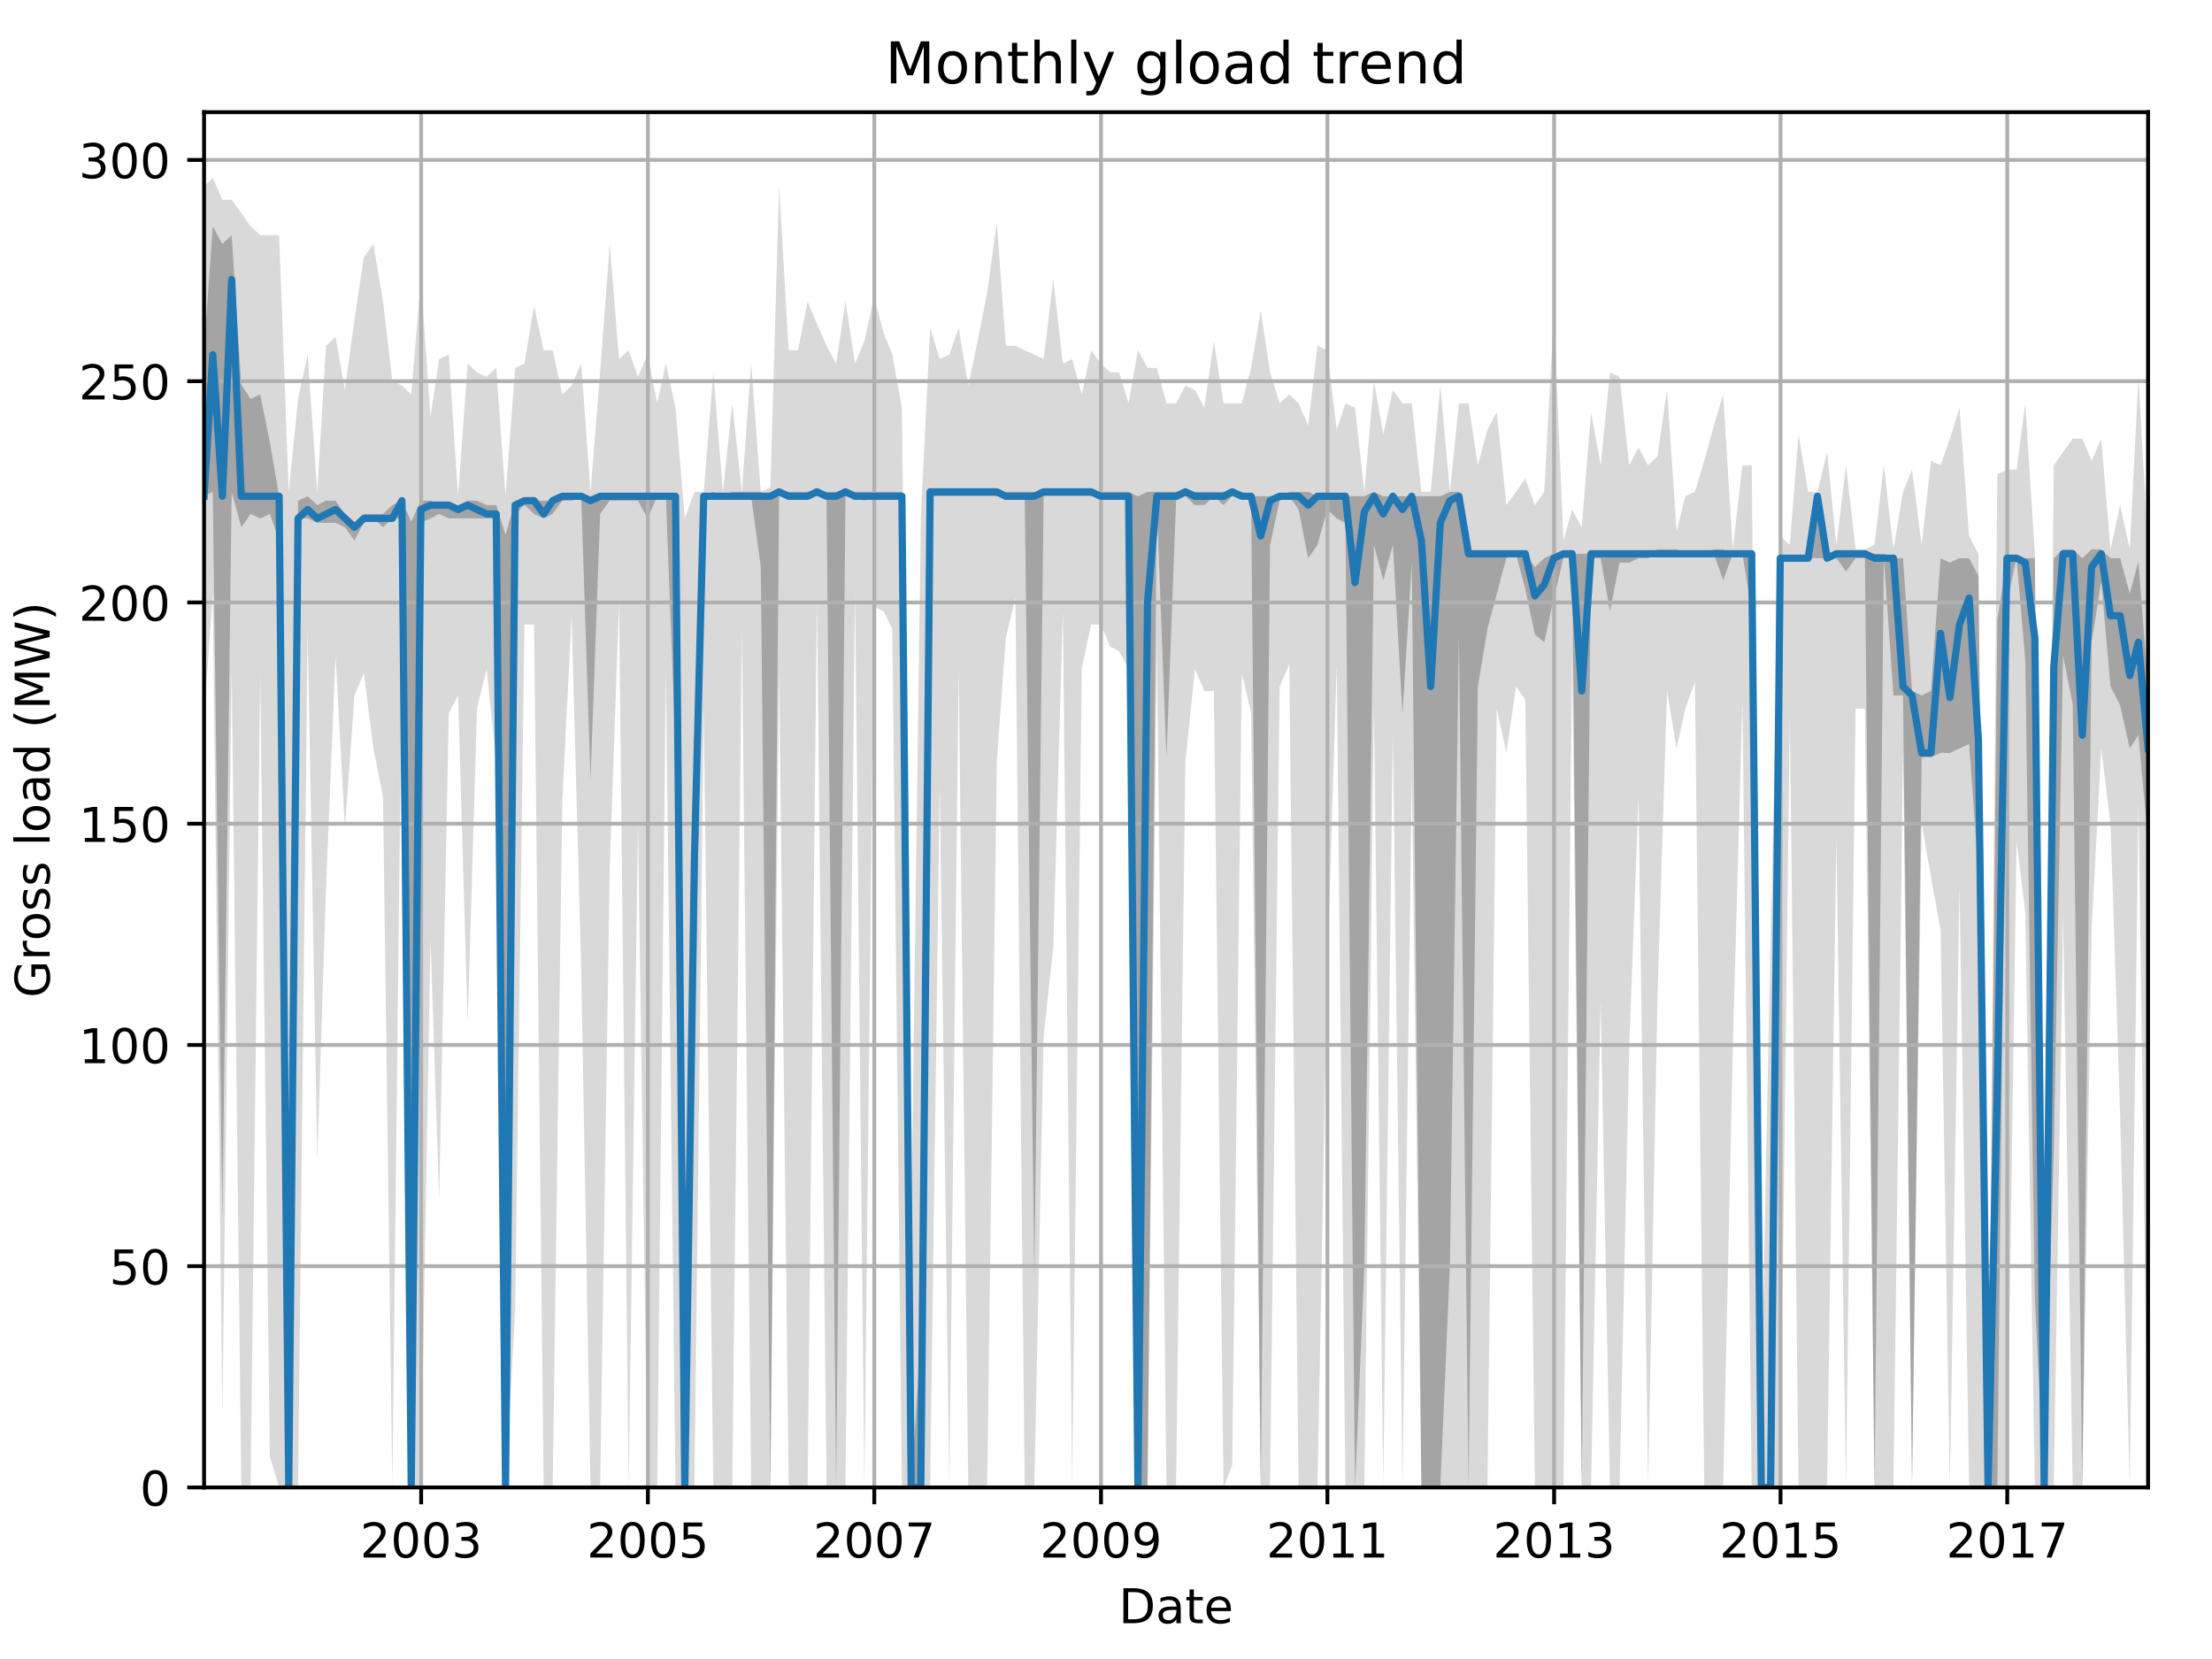 <?xml version="1.0" encoding="utf-8" standalone="no"?>
<!DOCTYPE svg PUBLIC "-//W3C//DTD SVG 1.1//EN"
  "http://www.w3.org/Graphics/SVG/1.1/DTD/svg11.dtd">
<!-- Created with matplotlib (http://matplotlib.org/) -->
<svg height="345.6pt" version="1.1" viewBox="0 0 460.8 345.6" width="460.8pt" xmlns="http://www.w3.org/2000/svg" xmlns:xlink="http://www.w3.org/1999/xlink">
 <defs>
  <style type="text/css">
*{stroke-linecap:butt;stroke-linejoin:round;}
  </style>
 </defs>
 <g id="figure_1">
  <g id="patch_1">
   <path d="M 0 345.6 
L 460.8 345.6 
L 460.8 0 
L 0 0 
z
" style="fill:none;"/>
  </g>
  <g id="axes_1">
   <g id="patch_2">
    <path d="M 42.511 309.863 
L 447.48 309.863 
L 447.48 23.365 
L 42.511 23.365 
z
" style="fill:none;"/>
   </g>
   <g id="PolyCollection_1">
    <path clip-path="url(#p4009655ce0)" d="M 42.511 38.851 
L 42.511 149.469 
L 44.32 123.658 
L 46.323 295.115 
L 48.261 139.329 
L 50.264 309.863 
L 52.203 309.863 
L 54.205 140.251 
L 56.208 303.411 
L 58.147 309.863 
L 60.149 309.863 
L 62.088 309.863 
L 64.091 131.032 
L 66.094 241.65 
L 67.903 185.419 
L 69.905 136.563 
L 71.844 172.514 
L 73.847 144.86 
L 75.785 140.251 
L 77.788 155.921 
L 79.791 166.061 
L 81.729 309.863 
L 83.732 134.72 
L 85.67 309.863 
L 87.673 309.863 
L 89.676 195.559 
L 91.485 249.946 
L 93.488 148.547 
L 95.426 144.86 
L 97.429 213.073 
L 99.367 147.625 
L 101.37 139.329 
L 103.373 158.687 
L 105.311 309.863 
L 107.314 272.991 
L 109.252 130.111 
L 111.255 130.111 
L 113.258 309.863 
L 115.132 309.863 
L 117.135 166.983 
L 119.073 128.267 
L 121.076 202.012 
L 123.014 309.863 
L 125.017 309.863 
L 127.02 180.81 
L 128.958 125.502 
L 130.961 309.863 
L 132.899 171.592 
L 134.902 309.863 
L 136.905 309.863 
L 138.714 139.329 
L 140.717 309.863 
L 142.655 309.863 
L 144.658 309.863 
L 146.596 147.625 
L 148.599 309.863 
L 150.602 309.863 
L 152.54 309.863 
L 154.543 131.032 
L 156.481 309.863 
L 158.484 309.863 
L 160.487 309.863 
L 162.296 140.251 
L 164.299 309.863 
L 166.237 309.863 
L 168.24 309.863 
L 170.178 124.58 
L 172.181 309.863 
L 174.184 309.863 
L 176.123 309.863 
L 178.125 122.736 
L 180.064 309.863 
L 182.067 126.423 
L 184.069 127.345 
L 185.878 131.032 
L 187.881 309.863 
L 189.82 309.863 
L 191.822 309.863 
L 193.761 309.863 
L 195.764 163.296 
L 197.767 309.863 
L 199.705 139.329 
L 201.708 309.863 
L 203.646 309.863 
L 205.649 309.863 
L 207.652 158.687 
L 209.525 132.876 
L 211.528 124.58 
L 213.466 309.863 
L 215.469 309.863 
L 217.408 215.839 
L 219.41 197.403 
L 221.413 127.345 
L 223.352 309.863 
L 225.355 139.329 
L 227.293 130.111 
L 229.296 130.111 
L 231.299 134.72 
L 233.108 135.641 
L 235.11 139.329 
L 237.049 309.863 
L 239.052 309.863 
L 240.99 134.72 
L 242.993 309.863 
L 244.996 309.863 
L 246.934 158.687 
L 248.937 139.329 
L 250.875 143.938 
L 252.878 143.938 
L 254.881 309.863 
L 256.69 305.254 
L 258.693 140.251 
L 260.631 148.547 
L 262.634 309.863 
L 264.572 309.863 
L 266.575 143.016 
L 268.578 138.407 
L 270.516 309.863 
L 272.519 309.863 
L 274.457 309.863 
L 276.46 202.934 
L 278.463 138.407 
L 280.272 309.863 
L 282.275 309.863 
L 284.213 309.863 
L 286.216 146.703 
L 288.154 309.863 
L 290.157 152.234 
L 292.16 309.863 
L 294.098 161.452 
L 296.101 309.863 
L 298.04 309.863 
L 300.042 309.863 
L 302.045 309.863 
L 303.919 309.863 
L 305.922 309.863 
L 307.86 309.863 
L 309.863 309.863 
L 311.801 147.625 
L 313.804 156.843 
L 315.807 143.016 
L 317.745 145.781 
L 319.748 309.863 
L 321.686 309.863 
L 323.689 309.863 
L 325.692 309.863 
L 327.501 136.563 
L 329.504 309.863 
L 331.442 309.863 
L 333.445 208.464 
L 335.384 309.863 
L 337.386 309.863 
L 339.389 218.604 
L 341.328 166.061 
L 343.33 309.863 
L 345.269 208.464 
L 347.272 143.938 
L 349.274 155.921 
L 351.083 147.625 
L 353.086 142.094 
L 355.025 309.863 
L 357.028 309.863 
L 358.966 309.863 
L 360.969 218.604 
L 362.972 145.781 
L 364.91 309.863 
L 366.913 309.863 
L 368.851 309.863 
L 370.854 309.863 
L 372.857 148.547 
L 374.666 309.863 
L 376.669 309.863 
L 378.607 309.863 
L 380.61 309.863 
L 382.548 174.357 
L 384.551 309.863 
L 386.554 147.625 
L 388.492 147.625 
L 390.495 309.863 
L 392.433 309.863 
L 394.436 309.863 
L 396.439 156.843 
L 398.313 309.863 
L 400.315 171.592 
L 402.254 182.654 
L 404.257 193.715 
L 406.195 309.863 
L 408.198 184.497 
L 410.201 309.863 
L 412.139 309.863 
L 414.142 309.863 
L 416.08 309.863 
L 418.083 309.863 
L 420.086 175.279 
L 421.895 190.028 
L 423.898 309.863 
L 425.836 309.863 
L 427.839 309.863 
L 429.777 190.95 
L 431.78 309.863 
L 433.783 309.863 
L 435.721 193.715 
L 437.724 155.921 
L 439.662 171.592 
L 441.665 232.431 
L 443.668 309.863 
L 445.477 166.983 
L 447.48 309.863 
L 447.48 114.44 
L 447.48 114.44 
L 445.477 78.489 
L 443.668 114.44 
L 441.665 105.222 
L 439.662 114.44 
L 437.724 91.395 
L 435.721 96.004 
L 433.783 91.395 
L 431.78 91.395 
L 429.777 94.16 
L 427.839 96.925 
L 425.836 291.427 
L 423.898 115.362 
L 421.895 84.02 
L 420.086 97.847 
L 418.083 97.847 
L 416.08 98.769 
L 414.142 309.863 
L 412.139 115.362 
L 410.201 111.674 
L 408.198 84.942 
L 406.195 91.395 
L 404.257 96.925 
L 402.254 96.004 
L 400.315 113.518 
L 398.313 97.847 
L 396.439 102.456 
L 394.436 114.44 
L 392.433 96.925 
L 390.495 113.518 
L 388.492 114.44 
L 386.554 114.44 
L 384.551 96.925 
L 382.548 113.518 
L 380.61 94.16 
L 378.607 102.456 
L 376.669 102.456 
L 374.666 90.473 
L 372.857 113.518 
L 370.854 111.674 
L 368.851 194.637 
L 366.913 291.427 
L 364.91 96.925 
L 362.972 96.925 
L 360.969 114.44 
L 358.966 82.177 
L 357.028 88.629 
L 355.025 96.004 
L 353.086 102.456 
L 351.083 103.378 
L 349.274 110.753 
L 347.272 81.255 
L 345.269 95.082 
L 343.33 96.925 
L 341.328 93.238 
L 339.389 96.925 
L 337.386 78.489 
L 335.384 77.567 
L 333.445 96.925 
L 331.442 85.864 
L 329.504 109.831 
L 327.501 106.144 
L 325.692 112.596 
L 323.689 65.584 
L 321.686 102.456 
L 319.748 105.222 
L 317.745 99.691 
L 315.807 102.456 
L 313.804 105.222 
L 311.801 85.864 
L 309.863 89.551 
L 307.86 96.925 
L 305.922 84.02 
L 303.919 84.02 
L 302.045 102.456 
L 300.042 80.333 
L 298.04 102.456 
L 296.101 102.456 
L 294.098 84.02 
L 292.16 84.02 
L 290.157 81.255 
L 288.154 90.473 
L 286.216 79.411 
L 284.213 102.456 
L 282.275 84.942 
L 280.272 84.02 
L 278.463 89.551 
L 276.46 72.958 
L 274.457 72.037 
L 272.519 88.629 
L 270.516 84.02 
L 268.578 82.177 
L 266.575 84.02 
L 264.572 77.567 
L 262.634 64.662 
L 260.631 76.646 
L 258.693 84.02 
L 256.69 84.02 
L 254.881 84.02 
L 252.878 71.115 
L 250.875 84.942 
L 248.937 81.255 
L 246.934 80.333 
L 244.996 84.02 
L 242.993 84.02 
L 240.99 76.646 
L 239.052 76.646 
L 237.049 72.958 
L 235.11 84.02 
L 233.108 77.567 
L 231.299 77.567 
L 229.296 75.724 
L 227.293 72.958 
L 225.355 82.177 
L 223.352 74.802 
L 221.413 75.724 
L 219.41 58.209 
L 217.408 74.802 
L 215.469 73.88 
L 213.466 72.958 
L 211.528 72.037 
L 209.525 72.037 
L 207.652 46.226 
L 205.649 60.975 
L 203.646 71.115 
L 201.708 80.333 
L 199.705 68.349 
L 197.767 73.88 
L 195.764 74.802 
L 193.761 68.349 
L 191.822 107.987 
L 189.82 255.477 
L 187.881 84.942 
L 185.878 73.88 
L 184.069 69.271 
L 182.067 61.897 
L 180.064 71.115 
L 178.125 75.724 
L 176.123 62.819 
L 174.184 75.724 
L 172.181 72.037 
L 170.178 67.428 
L 168.24 62.819 
L 166.237 72.958 
L 164.299 72.958 
L 162.296 38.851 
L 160.487 101.535 
L 158.484 102.456 
L 156.481 75.724 
L 154.543 102.456 
L 152.54 84.02 
L 150.602 102.456 
L 148.599 77.567 
L 146.596 102.456 
L 144.658 102.456 
L 142.655 107.987 
L 140.717 84.942 
L 138.714 75.724 
L 136.905 84.02 
L 134.902 73.88 
L 132.899 78.489 
L 130.961 72.958 
L 128.958 74.802 
L 127.02 50.835 
L 125.017 77.567 
L 123.014 102.456 
L 121.076 75.724 
L 119.073 80.333 
L 117.135 82.177 
L 115.132 72.958 
L 113.258 72.958 
L 111.255 63.74 
L 109.252 75.724 
L 107.314 76.646 
L 105.311 103.378 
L 103.373 76.646 
L 101.37 78.489 
L 99.367 77.567 
L 97.429 75.724 
L 95.426 103.378 
L 93.488 73.88 
L 91.485 74.802 
L 89.676 86.786 
L 87.673 58.209 
L 85.67 82.177 
L 83.732 80.333 
L 81.729 79.411 
L 79.791 62.819 
L 77.788 50.835 
L 75.785 53.6 
L 73.847 66.506 
L 71.844 81.255 
L 69.905 70.193 
L 67.903 72.037 
L 66.094 102.456 
L 64.091 73.88 
L 62.088 83.098 
L 60.149 102.456 
L 58.147 48.991 
L 56.208 48.991 
L 54.205 48.991 
L 52.203 47.148 
L 50.264 44.382 
L 48.261 41.617 
L 46.323 41.617 
L 44.32 37.008 
L 42.511 38.851 
z
" style="fill:#808080;fill-opacity:0.3;"/>
   </g>
   <g id="PolyCollection_2">
    <path clip-path="url(#p4009655ce0)" d="M 42.511 72.958 
L 42.511 103.378 
L 44.32 102.456 
L 46.323 253.633 
L 48.261 102.456 
L 50.264 109.831 
L 52.203 107.065 
L 54.205 107.987 
L 56.208 107.065 
L 58.147 112.596 
L 60.149 309.863 
L 62.088 107.987 
L 64.091 107.987 
L 66.094 108.909 
L 67.903 108.909 
L 69.905 108.909 
L 71.844 109.831 
L 73.847 112.596 
L 75.785 108.909 
L 77.788 107.987 
L 79.791 109.831 
L 81.729 107.987 
L 83.732 107.987 
L 85.67 309.863 
L 87.673 108.909 
L 89.676 107.987 
L 91.485 107.065 
L 93.488 107.987 
L 95.426 107.987 
L 97.429 107.987 
L 99.367 107.987 
L 101.37 107.987 
L 103.373 107.987 
L 105.311 309.863 
L 107.314 107.065 
L 109.252 105.222 
L 111.255 107.065 
L 113.258 107.987 
L 115.132 107.065 
L 117.135 104.3 
L 119.073 104.3 
L 121.076 103.378 
L 123.014 162.374 
L 125.017 107.065 
L 127.02 104.3 
L 128.958 104.3 
L 130.961 104.3 
L 132.899 104.3 
L 134.902 107.987 
L 136.905 103.378 
L 138.714 103.378 
L 140.717 155.921 
L 142.655 309.863 
L 144.658 222.292 
L 146.596 103.378 
L 148.599 103.378 
L 150.602 103.378 
L 152.54 103.378 
L 154.543 103.378 
L 156.481 103.378 
L 158.484 118.127 
L 160.487 309.863 
L 162.296 103.378 
L 164.299 103.378 
L 166.237 103.378 
L 168.24 103.378 
L 170.178 103.378 
L 172.181 103.378 
L 174.184 309.863 
L 176.123 103.378 
L 178.125 103.378 
L 180.064 104.3 
L 182.067 103.378 
L 184.069 103.378 
L 185.878 103.378 
L 187.881 103.378 
L 189.82 309.863 
L 191.822 309.863 
L 193.761 103.378 
L 195.764 103.378 
L 197.767 103.378 
L 199.705 103.378 
L 201.708 103.378 
L 203.646 103.378 
L 205.649 103.378 
L 207.652 103.378 
L 209.525 103.378 
L 211.528 103.378 
L 213.466 103.378 
L 215.469 266.078 
L 217.408 103.378 
L 219.41 103.378 
L 221.413 103.378 
L 223.352 103.378 
L 225.355 103.378 
L 227.293 103.378 
L 229.296 103.378 
L 231.299 103.378 
L 233.108 103.378 
L 235.11 103.378 
L 237.049 309.863 
L 239.052 309.863 
L 240.99 105.222 
L 242.993 157.765 
L 244.996 104.3 
L 246.934 103.378 
L 248.937 105.222 
L 250.875 105.222 
L 252.878 103.378 
L 254.881 105.222 
L 256.69 103.378 
L 258.693 103.378 
L 260.631 104.3 
L 262.634 309.863 
L 264.572 113.518 
L 266.575 104.3 
L 268.578 103.378 
L 270.516 106.144 
L 272.519 116.283 
L 274.457 113.518 
L 276.46 106.144 
L 278.463 107.987 
L 280.272 108.909 
L 282.275 309.863 
L 284.213 264.003 
L 286.216 113.518 
L 288.154 120.893 
L 290.157 113.518 
L 292.16 148.777 
L 294.098 117.205 
L 296.101 309.863 
L 298.04 309.863 
L 300.042 309.863 
L 302.045 263.543 
L 303.919 132.185 
L 305.922 309.863 
L 307.86 143.016 
L 309.863 131.032 
L 311.801 123.658 
L 313.804 116.283 
L 315.807 115.362 
L 317.745 122.736 
L 319.748 132.185 
L 321.686 133.798 
L 323.689 124.58 
L 325.692 116.283 
L 327.501 116.283 
L 329.504 309.863 
L 331.442 116.283 
L 333.445 116.283 
L 335.384 127.345 
L 337.386 117.205 
L 339.389 117.205 
L 341.328 116.283 
L 343.33 116.283 
L 345.269 115.362 
L 347.272 115.362 
L 349.274 115.362 
L 351.083 115.362 
L 353.086 115.362 
L 355.025 115.362 
L 357.028 115.362 
L 358.966 120.893 
L 360.969 115.362 
L 362.972 115.362 
L 364.91 127.345 
L 366.913 309.863 
L 368.851 309.863 
L 370.854 117.205 
L 372.857 116.283 
L 374.666 116.283 
L 376.669 116.283 
L 378.607 116.283 
L 380.61 116.283 
L 382.548 116.283 
L 384.551 119.049 
L 386.554 116.283 
L 388.492 116.283 
L 390.495 309.863 
L 392.433 116.283 
L 394.436 144.86 
L 396.439 144.86 
L 398.313 309.172 
L 400.315 157.765 
L 402.254 157.765 
L 404.257 156.843 
L 406.195 156.843 
L 408.198 155.921 
L 410.201 154.999 
L 412.139 181.732 
L 414.142 309.863 
L 416.08 309.863 
L 418.083 125.502 
L 420.086 116.283 
L 421.895 137.485 
L 423.898 270.456 
L 425.836 309.863 
L 427.839 239.576 
L 429.777 136.563 
L 431.78 146.703 
L 433.783 309.863 
L 435.721 133.798 
L 437.724 121.123 
L 439.662 143.016 
L 441.665 146.934 
L 443.668 155.921 
L 445.477 153.156 
L 447.48 175.279 
L 447.48 143.246 
L 447.48 143.246 
L 445.477 116.975 
L 443.668 123.658 
L 441.665 116.283 
L 439.662 116.283 
L 437.724 114.44 
L 435.721 114.44 
L 433.783 116.283 
L 431.78 114.44 
L 429.777 114.44 
L 427.839 116.283 
L 425.836 309.863 
L 423.898 116.283 
L 421.895 116.283 
L 420.086 116.283 
L 418.083 116.283 
L 416.08 129.189 
L 414.142 309.863 
L 412.139 119.971 
L 410.201 116.283 
L 408.198 116.283 
L 406.195 117.205 
L 404.257 116.283 
L 402.254 143.938 
L 400.315 144.86 
L 398.313 143.938 
L 396.439 116.283 
L 394.436 116.283 
L 392.433 115.362 
L 390.495 115.362 
L 388.492 115.362 
L 386.554 115.362 
L 384.551 115.362 
L 382.548 115.362 
L 380.61 115.362 
L 378.607 103.378 
L 376.669 116.283 
L 374.666 116.283 
L 372.857 116.283 
L 370.854 116.283 
L 368.851 309.863 
L 366.913 309.863 
L 364.91 115.362 
L 362.972 115.362 
L 360.969 115.362 
L 358.966 114.44 
L 357.028 114.44 
L 355.025 115.362 
L 353.086 115.362 
L 351.083 115.362 
L 349.274 114.44 
L 347.272 114.44 
L 345.269 114.44 
L 343.33 115.362 
L 341.328 115.362 
L 339.389 115.362 
L 337.386 115.362 
L 335.384 115.362 
L 333.445 115.362 
L 331.442 115.362 
L 329.504 115.362 
L 327.501 115.362 
L 325.692 115.362 
L 323.689 115.362 
L 321.686 116.283 
L 319.748 118.127 
L 317.745 115.362 
L 315.807 115.362 
L 313.804 115.362 
L 311.801 115.362 
L 309.863 115.362 
L 307.86 115.362 
L 305.922 115.362 
L 303.919 102.456 
L 302.045 102.456 
L 300.042 103.378 
L 298.04 103.378 
L 296.101 103.378 
L 294.098 103.378 
L 292.16 103.378 
L 290.157 103.378 
L 288.154 103.378 
L 286.216 102.456 
L 284.213 103.378 
L 282.275 103.378 
L 280.272 103.378 
L 278.463 103.378 
L 276.46 103.378 
L 274.457 103.378 
L 272.519 102.456 
L 270.516 102.456 
L 268.578 102.456 
L 266.575 103.378 
L 264.572 103.378 
L 262.634 103.378 
L 260.631 103.378 
L 258.693 102.456 
L 256.69 102.456 
L 254.881 102.456 
L 252.878 102.456 
L 250.875 102.456 
L 248.937 102.456 
L 246.934 102.456 
L 244.996 102.456 
L 242.993 102.456 
L 240.99 102.456 
L 239.052 102.456 
L 237.049 103.378 
L 235.11 102.456 
L 233.108 102.456 
L 231.299 102.456 
L 229.296 102.456 
L 227.293 102.456 
L 225.355 102.456 
L 223.352 102.456 
L 221.413 102.456 
L 219.41 102.456 
L 217.408 102.456 
L 215.469 102.456 
L 213.466 102.456 
L 211.528 102.456 
L 209.525 102.456 
L 207.652 102.456 
L 205.649 102.456 
L 203.646 102.456 
L 201.708 102.456 
L 199.705 102.456 
L 197.767 102.456 
L 195.764 102.456 
L 193.761 102.456 
L 191.822 278.522 
L 189.82 309.863 
L 187.881 102.456 
L 185.878 102.456 
L 184.069 102.456 
L 182.067 102.456 
L 180.064 102.456 
L 178.125 102.456 
L 176.123 102.456 
L 174.184 102.456 
L 172.181 102.456 
L 170.178 102.456 
L 168.24 102.456 
L 166.237 102.456 
L 164.299 102.456 
L 162.296 102.456 
L 160.487 103.378 
L 158.484 102.456 
L 156.481 102.456 
L 154.543 102.456 
L 152.54 102.456 
L 150.602 103.378 
L 148.599 102.456 
L 146.596 103.148 
L 144.658 178.967 
L 142.655 309.863 
L 140.717 103.378 
L 138.714 103.378 
L 136.905 103.378 
L 134.902 103.378 
L 132.899 103.378 
L 130.961 103.378 
L 128.958 103.378 
L 127.02 103.378 
L 125.017 103.378 
L 123.014 103.378 
L 121.076 103.378 
L 119.073 103.378 
L 117.135 103.378 
L 115.132 104.3 
L 113.258 104.3 
L 111.255 104.3 
L 109.252 104.3 
L 107.314 104.3 
L 105.311 111.444 
L 103.373 105.222 
L 101.37 105.222 
L 99.367 104.3 
L 97.429 104.3 
L 95.426 105.222 
L 93.488 105.222 
L 91.485 105.222 
L 89.676 104.3 
L 87.673 104.3 
L 85.67 108.679 
L 83.732 104.3 
L 81.729 105.222 
L 79.791 107.065 
L 77.788 107.065 
L 75.785 107.065 
L 73.847 108.909 
L 71.844 107.065 
L 69.905 104.3 
L 67.903 104.3 
L 66.094 105.222 
L 64.091 103.378 
L 62.088 104.3 
L 60.149 292.58 
L 58.147 103.378 
L 56.208 92.086 
L 54.205 82.177 
L 52.203 83.098 
L 50.264 80.102 
L 48.261 48.991 
L 46.323 50.835 
L 44.32 47.148 
L 42.511 72.958 
z
" style="fill:#808080;fill-opacity:0.6;"/>
   </g>
   <g id="matplotlib.axis_1">
    <g id="xtick_1">
     <g id="line2d_1">
      <path clip-path="url(#p4009655ce0)" d="M 87.737 309.863 
L 87.737 23.365 
" style="fill:none;stroke:#b0b0b0;stroke-linecap:square;stroke-width:0.8;"/>
     </g>
     <g id="line2d_2">
      <defs>
       <path d="M 0 0 
L 0 3.5 
" id="m0fa61c6715" style="stroke:#000000;stroke-width:0.8;"/>
      </defs>
      <g>
       <use style="stroke:#000000;stroke-width:0.8;" x="87.737" xlink:href="#m0fa61c6715" y="309.863"/>
      </g>
     </g>
     <g id="text_1">
      <!-- 2003 -->
      <defs>
       <path d="M 19.188 8.297 
L 53.609 8.297 
L 53.609 0 
L 7.328 0 
L 7.328 8.297 
Q 12.938 14.109 22.625 23.891 
Q 32.328 33.688 34.812 36.531 
Q 39.547 41.844 41.422 45.531 
Q 43.312 49.219 43.312 52.781 
Q 43.312 58.594 39.234 62.25 
Q 35.156 65.922 28.609 65.922 
Q 23.969 65.922 18.812 64.312 
Q 13.672 62.703 7.812 59.422 
L 7.812 69.391 
Q 13.766 71.781 18.938 73 
Q 24.125 74.219 28.422 74.219 
Q 39.75 74.219 46.484 68.547 
Q 53.219 62.891 53.219 53.422 
Q 53.219 48.922 51.531 44.891 
Q 49.859 40.875 45.406 35.406 
Q 44.188 33.984 37.641 27.219 
Q 31.109 20.453 19.188 8.297 
z
" id="DejaVuSans-32"/>
       <path d="M 31.781 66.406 
Q 24.172 66.406 20.328 58.906 
Q 16.5 51.422 16.5 36.375 
Q 16.5 21.391 20.328 13.891 
Q 24.172 6.391 31.781 6.391 
Q 39.453 6.391 43.281 13.891 
Q 47.125 21.391 47.125 36.375 
Q 47.125 51.422 43.281 58.906 
Q 39.453 66.406 31.781 66.406 
z
M 31.781 74.219 
Q 44.047 74.219 50.516 64.516 
Q 56.984 54.828 56.984 36.375 
Q 56.984 17.969 50.516 8.266 
Q 44.047 -1.422 31.781 -1.422 
Q 19.531 -1.422 13.062 8.266 
Q 6.594 17.969 6.594 36.375 
Q 6.594 54.828 13.062 64.516 
Q 19.531 74.219 31.781 74.219 
z
" id="DejaVuSans-30"/>
       <path d="M 40.578 39.312 
Q 47.656 37.797 51.625 33 
Q 55.609 28.219 55.609 21.188 
Q 55.609 10.406 48.188 4.484 
Q 40.766 -1.422 27.094 -1.422 
Q 22.516 -1.422 17.656 -0.516 
Q 12.797 0.391 7.625 2.203 
L 7.625 11.719 
Q 11.719 9.328 16.594 8.109 
Q 21.484 6.891 26.812 6.891 
Q 36.078 6.891 40.938 10.547 
Q 45.797 14.203 45.797 21.188 
Q 45.797 27.641 41.281 31.266 
Q 36.766 34.906 28.719 34.906 
L 20.219 34.906 
L 20.219 43.016 
L 29.109 43.016 
Q 36.375 43.016 40.234 45.922 
Q 44.094 48.828 44.094 54.297 
Q 44.094 59.906 40.109 62.906 
Q 36.141 65.922 28.719 65.922 
Q 24.656 65.922 20.016 65.031 
Q 15.375 64.156 9.812 62.312 
L 9.812 71.094 
Q 15.438 72.656 20.344 73.438 
Q 25.25 74.219 29.594 74.219 
Q 40.828 74.219 47.359 69.109 
Q 53.906 64.016 53.906 55.328 
Q 53.906 49.266 50.438 45.094 
Q 46.969 40.922 40.578 39.312 
z
" id="DejaVuSans-33"/>
      </defs>
      <g transform="translate(75.012 324.462)scale(0.1 -0.1)">
       <use xlink:href="#DejaVuSans-32"/>
       <use x="63.623" xlink:href="#DejaVuSans-30"/>
       <use x="127.246" xlink:href="#DejaVuSans-30"/>
       <use x="190.869" xlink:href="#DejaVuSans-33"/>
      </g>
     </g>
    </g>
    <g id="xtick_2">
     <g id="line2d_3">
      <path clip-path="url(#p4009655ce0)" d="M 134.967 309.863 
L 134.967 23.365 
" style="fill:none;stroke:#b0b0b0;stroke-linecap:square;stroke-width:0.8;"/>
     </g>
     <g id="line2d_4">
      <g>
       <use style="stroke:#000000;stroke-width:0.8;" x="134.967" xlink:href="#m0fa61c6715" y="309.863"/>
      </g>
     </g>
     <g id="text_2">
      <!-- 2005 -->
      <defs>
       <path d="M 10.797 72.906 
L 49.516 72.906 
L 49.516 64.594 
L 19.828 64.594 
L 19.828 46.734 
Q 21.969 47.469 24.109 47.828 
Q 26.266 48.188 28.422 48.188 
Q 40.625 48.188 47.75 41.5 
Q 54.891 34.812 54.891 23.391 
Q 54.891 11.625 47.562 5.094 
Q 40.234 -1.422 26.906 -1.422 
Q 22.312 -1.422 17.547 -0.641 
Q 12.797 0.141 7.719 1.703 
L 7.719 11.625 
Q 12.109 9.234 16.797 8.062 
Q 21.484 6.891 26.703 6.891 
Q 35.156 6.891 40.078 11.328 
Q 45.016 15.766 45.016 23.391 
Q 45.016 31 40.078 35.438 
Q 35.156 39.891 26.703 39.891 
Q 22.75 39.891 18.812 39.016 
Q 14.891 38.141 10.797 36.281 
z
" id="DejaVuSans-35"/>
      </defs>
      <g transform="translate(122.242 324.462)scale(0.1 -0.1)">
       <use xlink:href="#DejaVuSans-32"/>
       <use x="63.623" xlink:href="#DejaVuSans-30"/>
       <use x="127.246" xlink:href="#DejaVuSans-30"/>
       <use x="190.869" xlink:href="#DejaVuSans-35"/>
      </g>
     </g>
    </g>
    <g id="xtick_3">
     <g id="line2d_5">
      <path clip-path="url(#p4009655ce0)" d="M 182.131 309.863 
L 182.131 23.365 
" style="fill:none;stroke:#b0b0b0;stroke-linecap:square;stroke-width:0.8;"/>
     </g>
     <g id="line2d_6">
      <g>
       <use style="stroke:#000000;stroke-width:0.8;" x="182.131" xlink:href="#m0fa61c6715" y="309.863"/>
      </g>
     </g>
     <g id="text_3">
      <!-- 2007 -->
      <defs>
       <path d="M 8.203 72.906 
L 55.078 72.906 
L 55.078 68.703 
L 28.609 0 
L 18.312 0 
L 43.219 64.594 
L 8.203 64.594 
z
" id="DejaVuSans-37"/>
      </defs>
      <g transform="translate(169.406 324.462)scale(0.1 -0.1)">
       <use xlink:href="#DejaVuSans-32"/>
       <use x="63.623" xlink:href="#DejaVuSans-30"/>
       <use x="127.246" xlink:href="#DejaVuSans-30"/>
       <use x="190.869" xlink:href="#DejaVuSans-37"/>
      </g>
     </g>
    </g>
    <g id="xtick_4">
     <g id="line2d_7">
      <path clip-path="url(#p4009655ce0)" d="M 229.36 309.863 
L 229.36 23.365 
" style="fill:none;stroke:#b0b0b0;stroke-linecap:square;stroke-width:0.8;"/>
     </g>
     <g id="line2d_8">
      <g>
       <use style="stroke:#000000;stroke-width:0.8;" x="229.36" xlink:href="#m0fa61c6715" y="309.863"/>
      </g>
     </g>
     <g id="text_4">
      <!-- 2009 -->
      <defs>
       <path d="M 10.984 1.516 
L 10.984 10.5 
Q 14.703 8.734 18.5 7.812 
Q 22.312 6.891 25.984 6.891 
Q 35.75 6.891 40.891 13.453 
Q 46.047 20.016 46.781 33.406 
Q 43.953 29.203 39.594 26.953 
Q 35.25 24.703 29.984 24.703 
Q 19.047 24.703 12.672 31.312 
Q 6.297 37.938 6.297 49.422 
Q 6.297 60.641 12.938 67.422 
Q 19.578 74.219 30.609 74.219 
Q 43.266 74.219 49.922 64.516 
Q 56.594 54.828 56.594 36.375 
Q 56.594 19.141 48.406 8.859 
Q 40.234 -1.422 26.422 -1.422 
Q 22.703 -1.422 18.891 -0.688 
Q 15.094 0.047 10.984 1.516 
z
M 30.609 32.422 
Q 37.25 32.422 41.125 36.953 
Q 45.016 41.5 45.016 49.422 
Q 45.016 57.281 41.125 61.844 
Q 37.25 66.406 30.609 66.406 
Q 23.969 66.406 20.094 61.844 
Q 16.219 57.281 16.219 49.422 
Q 16.219 41.5 20.094 36.953 
Q 23.969 32.422 30.609 32.422 
z
" id="DejaVuSans-39"/>
      </defs>
      <g transform="translate(216.635 324.462)scale(0.1 -0.1)">
       <use xlink:href="#DejaVuSans-32"/>
       <use x="63.623" xlink:href="#DejaVuSans-30"/>
       <use x="127.246" xlink:href="#DejaVuSans-30"/>
       <use x="190.869" xlink:href="#DejaVuSans-39"/>
      </g>
     </g>
    </g>
    <g id="xtick_5">
     <g id="line2d_9">
      <path clip-path="url(#p4009655ce0)" d="M 276.525 309.863 
L 276.525 23.365 
" style="fill:none;stroke:#b0b0b0;stroke-linecap:square;stroke-width:0.8;"/>
     </g>
     <g id="line2d_10">
      <g>
       <use style="stroke:#000000;stroke-width:0.8;" x="276.525" xlink:href="#m0fa61c6715" y="309.863"/>
      </g>
     </g>
     <g id="text_5">
      <!-- 2011 -->
      <defs>
       <path d="M 12.406 8.297 
L 28.516 8.297 
L 28.516 63.922 
L 10.984 60.406 
L 10.984 69.391 
L 28.422 72.906 
L 38.281 72.906 
L 38.281 8.297 
L 54.391 8.297 
L 54.391 0 
L 12.406 0 
z
" id="DejaVuSans-31"/>
      </defs>
      <g transform="translate(263.8 324.462)scale(0.1 -0.1)">
       <use xlink:href="#DejaVuSans-32"/>
       <use x="63.623" xlink:href="#DejaVuSans-30"/>
       <use x="127.246" xlink:href="#DejaVuSans-31"/>
       <use x="190.869" xlink:href="#DejaVuSans-31"/>
      </g>
     </g>
    </g>
    <g id="xtick_6">
     <g id="line2d_11">
      <path clip-path="url(#p4009655ce0)" d="M 323.754 309.863 
L 323.754 23.365 
" style="fill:none;stroke:#b0b0b0;stroke-linecap:square;stroke-width:0.8;"/>
     </g>
     <g id="line2d_12">
      <g>
       <use style="stroke:#000000;stroke-width:0.8;" x="323.754" xlink:href="#m0fa61c6715" y="309.863"/>
      </g>
     </g>
     <g id="text_6">
      <!-- 2013 -->
      <g transform="translate(311.029 324.462)scale(0.1 -0.1)">
       <use xlink:href="#DejaVuSans-32"/>
       <use x="63.623" xlink:href="#DejaVuSans-30"/>
       <use x="127.246" xlink:href="#DejaVuSans-31"/>
       <use x="190.869" xlink:href="#DejaVuSans-33"/>
      </g>
     </g>
    </g>
    <g id="xtick_7">
     <g id="line2d_13">
      <path clip-path="url(#p4009655ce0)" d="M 370.918 309.863 
L 370.918 23.365 
" style="fill:none;stroke:#b0b0b0;stroke-linecap:square;stroke-width:0.8;"/>
     </g>
     <g id="line2d_14">
      <g>
       <use style="stroke:#000000;stroke-width:0.8;" x="370.918" xlink:href="#m0fa61c6715" y="309.863"/>
      </g>
     </g>
     <g id="text_7">
      <!-- 2015 -->
      <g transform="translate(358.193 324.462)scale(0.1 -0.1)">
       <use xlink:href="#DejaVuSans-32"/>
       <use x="63.623" xlink:href="#DejaVuSans-30"/>
       <use x="127.246" xlink:href="#DejaVuSans-31"/>
       <use x="190.869" xlink:href="#DejaVuSans-35"/>
      </g>
     </g>
    </g>
    <g id="xtick_8">
     <g id="line2d_15">
      <path clip-path="url(#p4009655ce0)" d="M 418.148 309.863 
L 418.148 23.365 
" style="fill:none;stroke:#b0b0b0;stroke-linecap:square;stroke-width:0.8;"/>
     </g>
     <g id="line2d_16">
      <g>
       <use style="stroke:#000000;stroke-width:0.8;" x="418.148" xlink:href="#m0fa61c6715" y="309.863"/>
      </g>
     </g>
     <g id="text_8">
      <!-- 2017 -->
      <g transform="translate(405.423 324.462)scale(0.1 -0.1)">
       <use xlink:href="#DejaVuSans-32"/>
       <use x="63.623" xlink:href="#DejaVuSans-30"/>
       <use x="127.246" xlink:href="#DejaVuSans-31"/>
       <use x="190.869" xlink:href="#DejaVuSans-37"/>
      </g>
     </g>
    </g>
    <g id="text_9">
     <!-- Date -->
     <defs>
      <path d="M 19.672 64.797 
L 19.672 8.109 
L 31.594 8.109 
Q 46.688 8.109 53.688 14.938 
Q 60.688 21.781 60.688 36.531 
Q 60.688 51.172 53.688 57.984 
Q 46.688 64.797 31.594 64.797 
z
M 9.812 72.906 
L 30.078 72.906 
Q 51.266 72.906 61.172 64.094 
Q 71.094 55.281 71.094 36.531 
Q 71.094 17.672 61.125 8.828 
Q 51.172 0 30.078 0 
L 9.812 0 
z
" id="DejaVuSans-44"/>
      <path d="M 34.281 27.484 
Q 23.391 27.484 19.188 25 
Q 14.984 22.516 14.984 16.5 
Q 14.984 11.719 18.141 8.906 
Q 21.297 6.109 26.703 6.109 
Q 34.188 6.109 38.703 11.406 
Q 43.219 16.703 43.219 25.484 
L 43.219 27.484 
z
M 52.203 31.203 
L 52.203 0 
L 43.219 0 
L 43.219 8.297 
Q 40.141 3.328 35.547 0.953 
Q 30.953 -1.422 24.312 -1.422 
Q 15.922 -1.422 10.953 3.297 
Q 6 8.016 6 15.922 
Q 6 25.141 12.172 29.828 
Q 18.359 34.516 30.609 34.516 
L 43.219 34.516 
L 43.219 35.406 
Q 43.219 41.609 39.141 45 
Q 35.062 48.391 27.688 48.391 
Q 23 48.391 18.547 47.266 
Q 14.109 46.141 10.016 43.891 
L 10.016 52.203 
Q 14.938 54.109 19.578 55.047 
Q 24.219 56 28.609 56 
Q 40.484 56 46.344 49.844 
Q 52.203 43.703 52.203 31.203 
z
" id="DejaVuSans-61"/>
      <path d="M 18.312 70.219 
L 18.312 54.688 
L 36.812 54.688 
L 36.812 47.703 
L 18.312 47.703 
L 18.312 18.016 
Q 18.312 11.328 20.141 9.422 
Q 21.969 7.516 27.594 7.516 
L 36.812 7.516 
L 36.812 0 
L 27.594 0 
Q 17.188 0 13.234 3.875 
Q 9.281 7.766 9.281 18.016 
L 9.281 47.703 
L 2.688 47.703 
L 2.688 54.688 
L 9.281 54.688 
L 9.281 70.219 
z
" id="DejaVuSans-74"/>
      <path d="M 56.203 29.594 
L 56.203 25.203 
L 14.891 25.203 
Q 15.484 15.922 20.484 11.062 
Q 25.484 6.203 34.422 6.203 
Q 39.594 6.203 44.453 7.469 
Q 49.312 8.734 54.109 11.281 
L 54.109 2.781 
Q 49.266 0.734 44.188 -0.344 
Q 39.109 -1.422 33.891 -1.422 
Q 20.797 -1.422 13.156 6.188 
Q 5.516 13.812 5.516 26.812 
Q 5.516 40.234 12.766 48.109 
Q 20.016 56 32.328 56 
Q 43.359 56 49.781 48.891 
Q 56.203 41.797 56.203 29.594 
z
M 47.219 32.234 
Q 47.125 39.594 43.094 43.984 
Q 39.062 48.391 32.422 48.391 
Q 24.906 48.391 20.391 44.141 
Q 15.875 39.891 15.188 32.172 
z
" id="DejaVuSans-65"/>
     </defs>
     <g transform="translate(233.045 338.14)scale(0.1 -0.1)">
      <use xlink:href="#DejaVuSans-44"/>
      <use x="77.002" xlink:href="#DejaVuSans-61"/>
      <use x="138.281" xlink:href="#DejaVuSans-74"/>
      <use x="177.49" xlink:href="#DejaVuSans-65"/>
     </g>
    </g>
   </g>
   <g id="matplotlib.axis_2">
    <g id="ytick_1">
     <g id="line2d_17">
      <path clip-path="url(#p4009655ce0)" d="M 42.511 309.863 
L 447.48 309.863 
" style="fill:none;stroke:#b0b0b0;stroke-linecap:square;stroke-width:0.8;"/>
     </g>
     <g id="line2d_18">
      <defs>
       <path d="M 0 0 
L -3.5 0 
" id="m150b014368" style="stroke:#000000;stroke-width:0.8;"/>
      </defs>
      <g>
       <use style="stroke:#000000;stroke-width:0.8;" x="42.511" xlink:href="#m150b014368" y="309.863"/>
      </g>
     </g>
     <g id="text_10">
      <!-- 0 -->
      <g transform="translate(29.149 313.663)scale(0.1 -0.1)">
       <use xlink:href="#DejaVuSans-30"/>
      </g>
     </g>
    </g>
    <g id="ytick_2">
     <g id="line2d_19">
      <path clip-path="url(#p4009655ce0)" d="M 42.511 263.773 
L 447.48 263.773 
" style="fill:none;stroke:#b0b0b0;stroke-linecap:square;stroke-width:0.8;"/>
     </g>
     <g id="line2d_20">
      <g>
       <use style="stroke:#000000;stroke-width:0.8;" x="42.511" xlink:href="#m150b014368" y="263.773"/>
      </g>
     </g>
     <g id="text_11">
      <!-- 50 -->
      <g transform="translate(22.786 267.572)scale(0.1 -0.1)">
       <use xlink:href="#DejaVuSans-35"/>
       <use x="63.623" xlink:href="#DejaVuSans-30"/>
      </g>
     </g>
    </g>
    <g id="ytick_3">
     <g id="line2d_21">
      <path clip-path="url(#p4009655ce0)" d="M 42.511 217.683 
L 447.48 217.683 
" style="fill:none;stroke:#b0b0b0;stroke-linecap:square;stroke-width:0.8;"/>
     </g>
     <g id="line2d_22">
      <g>
       <use style="stroke:#000000;stroke-width:0.8;" x="42.511" xlink:href="#m150b014368" y="217.683"/>
      </g>
     </g>
     <g id="text_12">
      <!-- 100 -->
      <g transform="translate(16.424 221.482)scale(0.1 -0.1)">
       <use xlink:href="#DejaVuSans-31"/>
       <use x="63.623" xlink:href="#DejaVuSans-30"/>
       <use x="127.246" xlink:href="#DejaVuSans-30"/>
      </g>
     </g>
    </g>
    <g id="ytick_4">
     <g id="line2d_23">
      <path clip-path="url(#p4009655ce0)" d="M 42.511 171.592 
L 447.48 171.592 
" style="fill:none;stroke:#b0b0b0;stroke-linecap:square;stroke-width:0.8;"/>
     </g>
     <g id="line2d_24">
      <g>
       <use style="stroke:#000000;stroke-width:0.8;" x="42.511" xlink:href="#m150b014368" y="171.592"/>
      </g>
     </g>
     <g id="text_13">
      <!-- 150 -->
      <g transform="translate(16.424 175.391)scale(0.1 -0.1)">
       <use xlink:href="#DejaVuSans-31"/>
       <use x="63.623" xlink:href="#DejaVuSans-35"/>
       <use x="127.246" xlink:href="#DejaVuSans-30"/>
      </g>
     </g>
    </g>
    <g id="ytick_5">
     <g id="line2d_25">
      <path clip-path="url(#p4009655ce0)" d="M 42.511 125.502 
L 447.48 125.502 
" style="fill:none;stroke:#b0b0b0;stroke-linecap:square;stroke-width:0.8;"/>
     </g>
     <g id="line2d_26">
      <g>
       <use style="stroke:#000000;stroke-width:0.8;" x="42.511" xlink:href="#m150b014368" y="125.502"/>
      </g>
     </g>
     <g id="text_14">
      <!-- 200 -->
      <g transform="translate(16.424 129.301)scale(0.1 -0.1)">
       <use xlink:href="#DejaVuSans-32"/>
       <use x="63.623" xlink:href="#DejaVuSans-30"/>
       <use x="127.246" xlink:href="#DejaVuSans-30"/>
      </g>
     </g>
    </g>
    <g id="ytick_6">
     <g id="line2d_27">
      <path clip-path="url(#p4009655ce0)" d="M 42.511 79.411 
L 447.48 79.411 
" style="fill:none;stroke:#b0b0b0;stroke-linecap:square;stroke-width:0.8;"/>
     </g>
     <g id="line2d_28">
      <g>
       <use style="stroke:#000000;stroke-width:0.8;" x="42.511" xlink:href="#m150b014368" y="79.411"/>
      </g>
     </g>
     <g id="text_15">
      <!-- 250 -->
      <g transform="translate(16.424 83.21)scale(0.1 -0.1)">
       <use xlink:href="#DejaVuSans-32"/>
       <use x="63.623" xlink:href="#DejaVuSans-35"/>
       <use x="127.246" xlink:href="#DejaVuSans-30"/>
      </g>
     </g>
    </g>
    <g id="ytick_7">
     <g id="line2d_29">
      <path clip-path="url(#p4009655ce0)" d="M 42.511 33.321 
L 447.48 33.321 
" style="fill:none;stroke:#b0b0b0;stroke-linecap:square;stroke-width:0.8;"/>
     </g>
     <g id="line2d_30">
      <g>
       <use style="stroke:#000000;stroke-width:0.8;" x="42.511" xlink:href="#m150b014368" y="33.321"/>
      </g>
     </g>
     <g id="text_16">
      <!-- 300 -->
      <g transform="translate(16.424 37.12)scale(0.1 -0.1)">
       <use xlink:href="#DejaVuSans-33"/>
       <use x="63.623" xlink:href="#DejaVuSans-30"/>
       <use x="127.246" xlink:href="#DejaVuSans-30"/>
      </g>
     </g>
    </g>
    <g id="text_17">
     <!-- Gross load (MW) -->
     <defs>
      <path d="M 59.516 10.406 
L 59.516 29.984 
L 43.406 29.984 
L 43.406 38.094 
L 69.281 38.094 
L 69.281 6.781 
Q 63.578 2.734 56.688 0.656 
Q 49.812 -1.422 42 -1.422 
Q 24.906 -1.422 15.25 8.562 
Q 5.609 18.562 5.609 36.375 
Q 5.609 54.25 15.25 64.234 
Q 24.906 74.219 42 74.219 
Q 49.125 74.219 55.547 72.453 
Q 61.969 70.703 67.391 67.281 
L 67.391 56.781 
Q 61.922 61.422 55.766 63.766 
Q 49.609 66.109 42.828 66.109 
Q 29.438 66.109 22.719 58.641 
Q 16.016 51.172 16.016 36.375 
Q 16.016 21.625 22.719 14.156 
Q 29.438 6.688 42.828 6.688 
Q 48.047 6.688 52.141 7.594 
Q 56.25 8.5 59.516 10.406 
z
" id="DejaVuSans-47"/>
      <path d="M 41.109 46.297 
Q 39.594 47.172 37.812 47.578 
Q 36.031 48 33.891 48 
Q 26.266 48 22.188 43.047 
Q 18.109 38.094 18.109 28.812 
L 18.109 0 
L 9.078 0 
L 9.078 54.688 
L 18.109 54.688 
L 18.109 46.188 
Q 20.953 51.172 25.484 53.578 
Q 30.031 56 36.531 56 
Q 37.453 56 38.578 55.875 
Q 39.703 55.766 41.062 55.516 
z
" id="DejaVuSans-72"/>
      <path d="M 30.609 48.391 
Q 23.391 48.391 19.188 42.75 
Q 14.984 37.109 14.984 27.297 
Q 14.984 17.484 19.156 11.844 
Q 23.344 6.203 30.609 6.203 
Q 37.797 6.203 41.984 11.859 
Q 46.188 17.531 46.188 27.297 
Q 46.188 37.016 41.984 42.703 
Q 37.797 48.391 30.609 48.391 
z
M 30.609 56 
Q 42.328 56 49.016 48.375 
Q 55.719 40.766 55.719 27.297 
Q 55.719 13.875 49.016 6.219 
Q 42.328 -1.422 30.609 -1.422 
Q 18.844 -1.422 12.172 6.219 
Q 5.516 13.875 5.516 27.297 
Q 5.516 40.766 12.172 48.375 
Q 18.844 56 30.609 56 
z
" id="DejaVuSans-6f"/>
      <path d="M 44.281 53.078 
L 44.281 44.578 
Q 40.484 46.531 36.375 47.5 
Q 32.281 48.484 27.875 48.484 
Q 21.188 48.484 17.844 46.438 
Q 14.5 44.391 14.5 40.281 
Q 14.5 37.156 16.891 35.375 
Q 19.281 33.594 26.516 31.984 
L 29.594 31.297 
Q 39.156 29.25 43.188 25.516 
Q 47.219 21.781 47.219 15.094 
Q 47.219 7.469 41.188 3.016 
Q 35.156 -1.422 24.609 -1.422 
Q 20.219 -1.422 15.453 -0.562 
Q 10.688 0.297 5.422 2 
L 5.422 11.281 
Q 10.406 8.688 15.234 7.391 
Q 20.062 6.109 24.812 6.109 
Q 31.156 6.109 34.562 8.281 
Q 37.984 10.453 37.984 14.406 
Q 37.984 18.062 35.516 20.016 
Q 33.062 21.969 24.703 23.781 
L 21.578 24.516 
Q 13.234 26.266 9.516 29.906 
Q 5.812 33.547 5.812 39.891 
Q 5.812 47.609 11.281 51.797 
Q 16.75 56 26.812 56 
Q 31.781 56 36.172 55.266 
Q 40.578 54.547 44.281 53.078 
z
" id="DejaVuSans-73"/>
      <path id="DejaVuSans-20"/>
      <path d="M 9.422 75.984 
L 18.406 75.984 
L 18.406 0 
L 9.422 0 
z
" id="DejaVuSans-6c"/>
      <path d="M 45.406 46.391 
L 45.406 75.984 
L 54.391 75.984 
L 54.391 0 
L 45.406 0 
L 45.406 8.203 
Q 42.578 3.328 38.25 0.953 
Q 33.938 -1.422 27.875 -1.422 
Q 17.969 -1.422 11.734 6.484 
Q 5.516 14.406 5.516 27.297 
Q 5.516 40.188 11.734 48.094 
Q 17.969 56 27.875 56 
Q 33.938 56 38.25 53.625 
Q 42.578 51.266 45.406 46.391 
z
M 14.797 27.297 
Q 14.797 17.391 18.875 11.75 
Q 22.953 6.109 30.078 6.109 
Q 37.203 6.109 41.297 11.75 
Q 45.406 17.391 45.406 27.297 
Q 45.406 37.203 41.297 42.844 
Q 37.203 48.484 30.078 48.484 
Q 22.953 48.484 18.875 42.844 
Q 14.797 37.203 14.797 27.297 
z
" id="DejaVuSans-64"/>
      <path d="M 31 75.875 
Q 24.469 64.656 21.281 53.656 
Q 18.109 42.672 18.109 31.391 
Q 18.109 20.125 21.312 9.062 
Q 24.516 -2 31 -13.188 
L 23.188 -13.188 
Q 15.875 -1.703 12.234 9.375 
Q 8.594 20.453 8.594 31.391 
Q 8.594 42.281 12.203 53.312 
Q 15.828 64.359 23.188 75.875 
z
" id="DejaVuSans-28"/>
      <path d="M 9.812 72.906 
L 24.516 72.906 
L 43.109 23.297 
L 61.812 72.906 
L 76.516 72.906 
L 76.516 0 
L 66.891 0 
L 66.891 64.016 
L 48.094 14.016 
L 38.188 14.016 
L 19.391 64.016 
L 19.391 0 
L 9.812 0 
z
" id="DejaVuSans-4d"/>
      <path d="M 3.328 72.906 
L 13.281 72.906 
L 28.609 11.281 
L 43.891 72.906 
L 54.984 72.906 
L 70.312 11.281 
L 85.594 72.906 
L 95.609 72.906 
L 77.297 0 
L 64.891 0 
L 49.516 63.281 
L 33.984 0 
L 21.578 0 
z
" id="DejaVuSans-57"/>
      <path d="M 8.016 75.875 
L 15.828 75.875 
Q 23.141 64.359 26.781 53.312 
Q 30.422 42.281 30.422 31.391 
Q 30.422 20.453 26.781 9.375 
Q 23.141 -1.703 15.828 -13.188 
L 8.016 -13.188 
Q 14.5 -2 17.703 9.062 
Q 20.906 20.125 20.906 31.391 
Q 20.906 42.672 17.703 53.656 
Q 14.5 64.656 8.016 75.875 
z
" id="DejaVuSans-29"/>
     </defs>
     <g transform="translate(10.344 207.835)rotate(-90)scale(0.1 -0.1)">
      <use xlink:href="#DejaVuSans-47"/>
      <use x="77.49" xlink:href="#DejaVuSans-72"/>
      <use x="118.572" xlink:href="#DejaVuSans-6f"/>
      <use x="179.754" xlink:href="#DejaVuSans-73"/>
      <use x="231.854" xlink:href="#DejaVuSans-73"/>
      <use x="283.953" xlink:href="#DejaVuSans-20"/>
      <use x="315.74" xlink:href="#DejaVuSans-6c"/>
      <use x="343.523" xlink:href="#DejaVuSans-6f"/>
      <use x="404.705" xlink:href="#DejaVuSans-61"/>
      <use x="465.984" xlink:href="#DejaVuSans-64"/>
      <use x="529.461" xlink:href="#DejaVuSans-20"/>
      <use x="561.248" xlink:href="#DejaVuSans-28"/>
      <use x="600.262" xlink:href="#DejaVuSans-4d"/>
      <use x="686.541" xlink:href="#DejaVuSans-57"/>
      <use x="785.418" xlink:href="#DejaVuSans-29"/>
     </g>
    </g>
   </g>
   <g id="line2d_31">
    <path clip-path="url(#p4009655ce0)" d="M 42.511 103.378 
L 44.32 73.88 
L 46.323 103.378 
L 48.261 58.209 
L 50.264 103.378 
L 58.147 103.378 
L 60.149 309.863 
L 62.088 107.987 
L 64.091 106.144 
L 66.094 107.987 
L 69.905 106.144 
L 73.847 109.831 
L 75.785 107.987 
L 81.729 107.987 
L 83.732 104.3 
L 85.67 309.863 
L 87.673 106.144 
L 89.676 105.222 
L 93.488 105.222 
L 95.426 106.144 
L 97.429 105.222 
L 101.37 107.065 
L 103.373 107.065 
L 105.311 309.863 
L 107.314 105.222 
L 109.252 104.3 
L 111.255 104.3 
L 113.258 107.065 
L 115.132 104.3 
L 117.135 103.378 
L 121.076 103.378 
L 123.014 104.3 
L 125.017 103.378 
L 140.717 103.378 
L 142.655 309.863 
L 144.658 178.967 
L 146.596 103.378 
L 160.487 103.378 
L 162.296 102.456 
L 164.299 103.378 
L 168.24 103.378 
L 170.178 102.456 
L 172.181 103.378 
L 174.184 103.378 
L 176.123 102.456 
L 178.125 103.378 
L 187.881 103.378 
L 189.82 309.863 
L 191.822 309.863 
L 193.761 102.456 
L 207.652 102.456 
L 209.525 103.378 
L 215.469 103.378 
L 217.408 102.456 
L 227.293 102.456 
L 229.296 103.378 
L 235.11 103.378 
L 237.049 309.863 
L 239.052 125.502 
L 240.99 103.378 
L 244.996 103.378 
L 246.934 102.456 
L 248.937 103.378 
L 254.881 103.378 
L 256.69 102.456 
L 258.693 103.378 
L 260.631 103.378 
L 262.634 111.674 
L 264.572 104.3 
L 266.575 103.378 
L 270.516 103.378 
L 272.519 105.222 
L 274.457 103.378 
L 280.272 103.378 
L 282.275 121.353 
L 284.213 106.604 
L 286.216 103.378 
L 288.154 107.065 
L 290.157 103.378 
L 292.16 106.144 
L 294.098 103.378 
L 296.101 112.596 
L 298.04 143.016 
L 300.042 108.909 
L 302.045 104.3 
L 303.919 103.378 
L 305.922 115.362 
L 317.745 115.362 
L 319.748 124.119 
L 321.686 121.814 
L 323.689 116.283 
L 325.692 115.362 
L 327.501 115.362 
L 329.504 143.938 
L 331.442 115.362 
L 364.91 115.362 
L 366.913 309.863 
L 368.851 309.863 
L 370.854 116.283 
L 376.669 116.283 
L 378.607 103.378 
L 380.61 116.283 
L 382.548 115.362 
L 388.492 115.362 
L 390.495 116.283 
L 394.436 116.283 
L 396.439 143.016 
L 398.313 144.86 
L 400.315 156.843 
L 402.254 156.843 
L 404.257 131.954 
L 406.195 145.32 
L 408.198 130.111 
L 410.201 124.58 
L 412.139 154.078 
L 414.142 309.863 
L 416.08 226.901 
L 418.083 116.283 
L 420.086 116.283 
L 421.895 117.205 
L 423.898 132.876 
L 425.836 309.863 
L 427.839 138.868 
L 429.777 115.362 
L 431.78 115.362 
L 433.783 153.156 
L 435.721 118.127 
L 437.724 115.362 
L 439.662 128.267 
L 441.665 128.267 
L 443.668 140.711 
L 445.477 133.798 
L 447.48 155.921 
L 447.48 155.921 
" style="fill:none;stroke:#1f77b4;stroke-linecap:square;stroke-width:1.5;"/>
   </g>
   <g id="patch_3">
    <path d="M 42.511 309.863 
L 42.511 23.365 
" style="fill:none;stroke:#000000;stroke-linecap:square;stroke-linejoin:miter;stroke-width:0.8;"/>
   </g>
   <g id="patch_4">
    <path d="M 447.48 309.863 
L 447.48 23.365 
" style="fill:none;stroke:#000000;stroke-linecap:square;stroke-linejoin:miter;stroke-width:0.8;"/>
   </g>
   <g id="patch_5">
    <path d="M 42.511 309.863 
L 447.48 309.863 
" style="fill:none;stroke:#000000;stroke-linecap:square;stroke-linejoin:miter;stroke-width:0.8;"/>
   </g>
   <g id="patch_6">
    <path d="M 42.511 23.365 
L 447.48 23.365 
" style="fill:none;stroke:#000000;stroke-linecap:square;stroke-linejoin:miter;stroke-width:0.8;"/>
   </g>
   <g id="text_18">
    <!-- Monthly gload trend -->
    <defs>
     <path d="M 54.891 33.016 
L 54.891 0 
L 45.906 0 
L 45.906 32.719 
Q 45.906 40.484 42.875 44.328 
Q 39.844 48.188 33.797 48.188 
Q 26.516 48.188 22.312 43.547 
Q 18.109 38.922 18.109 30.906 
L 18.109 0 
L 9.078 0 
L 9.078 54.688 
L 18.109 54.688 
L 18.109 46.188 
Q 21.344 51.125 25.703 53.562 
Q 30.078 56 35.797 56 
Q 45.219 56 50.047 50.172 
Q 54.891 44.344 54.891 33.016 
z
" id="DejaVuSans-6e"/>
     <path d="M 54.891 33.016 
L 54.891 0 
L 45.906 0 
L 45.906 32.719 
Q 45.906 40.484 42.875 44.328 
Q 39.844 48.188 33.797 48.188 
Q 26.516 48.188 22.312 43.547 
Q 18.109 38.922 18.109 30.906 
L 18.109 0 
L 9.078 0 
L 9.078 75.984 
L 18.109 75.984 
L 18.109 46.188 
Q 21.344 51.125 25.703 53.562 
Q 30.078 56 35.797 56 
Q 45.219 56 50.047 50.172 
Q 54.891 44.344 54.891 33.016 
z
" id="DejaVuSans-68"/>
     <path d="M 32.172 -5.078 
Q 28.375 -14.844 24.75 -17.812 
Q 21.141 -20.797 15.094 -20.797 
L 7.906 -20.797 
L 7.906 -13.281 
L 13.188 -13.281 
Q 16.891 -13.281 18.938 -11.516 
Q 21 -9.766 23.484 -3.219 
L 25.094 0.875 
L 2.984 54.688 
L 12.5 54.688 
L 29.594 11.922 
L 46.688 54.688 
L 56.203 54.688 
z
" id="DejaVuSans-79"/>
     <path d="M 45.406 27.984 
Q 45.406 37.75 41.375 43.109 
Q 37.359 48.484 30.078 48.484 
Q 22.859 48.484 18.828 43.109 
Q 14.797 37.75 14.797 27.984 
Q 14.797 18.266 18.828 12.891 
Q 22.859 7.516 30.078 7.516 
Q 37.359 7.516 41.375 12.891 
Q 45.406 18.266 45.406 27.984 
z
M 54.391 6.781 
Q 54.391 -7.172 48.188 -13.984 
Q 42 -20.797 29.203 -20.797 
Q 24.469 -20.797 20.266 -20.094 
Q 16.062 -19.391 12.109 -17.922 
L 12.109 -9.188 
Q 16.062 -11.328 19.922 -12.344 
Q 23.781 -13.375 27.781 -13.375 
Q 36.625 -13.375 41.016 -8.766 
Q 45.406 -4.156 45.406 5.172 
L 45.406 9.625 
Q 42.625 4.781 38.281 2.391 
Q 33.938 0 27.875 0 
Q 17.828 0 11.672 7.656 
Q 5.516 15.328 5.516 27.984 
Q 5.516 40.672 11.672 48.328 
Q 17.828 56 27.875 56 
Q 33.938 56 38.281 53.609 
Q 42.625 51.219 45.406 46.391 
L 45.406 54.688 
L 54.391 54.688 
z
" id="DejaVuSans-67"/>
    </defs>
    <g transform="translate(184.405 17.365)scale(0.12 -0.12)">
     <use xlink:href="#DejaVuSans-4d"/>
     <use x="86.279" xlink:href="#DejaVuSans-6f"/>
     <use x="147.461" xlink:href="#DejaVuSans-6e"/>
     <use x="210.84" xlink:href="#DejaVuSans-74"/>
     <use x="250.049" xlink:href="#DejaVuSans-68"/>
     <use x="313.428" xlink:href="#DejaVuSans-6c"/>
     <use x="341.211" xlink:href="#DejaVuSans-79"/>
     <use x="400.391" xlink:href="#DejaVuSans-20"/>
     <use x="432.178" xlink:href="#DejaVuSans-67"/>
     <use x="495.654" xlink:href="#DejaVuSans-6c"/>
     <use x="523.438" xlink:href="#DejaVuSans-6f"/>
     <use x="584.619" xlink:href="#DejaVuSans-61"/>
     <use x="645.898" xlink:href="#DejaVuSans-64"/>
     <use x="709.375" xlink:href="#DejaVuSans-20"/>
     <use x="741.162" xlink:href="#DejaVuSans-74"/>
     <use x="780.371" xlink:href="#DejaVuSans-72"/>
     <use x="821.453" xlink:href="#DejaVuSans-65"/>
     <use x="882.977" xlink:href="#DejaVuSans-6e"/>
     <use x="946.355" xlink:href="#DejaVuSans-64"/>
    </g>
   </g>
  </g>
 </g>
 <defs>
  <clipPath id="p4009655ce0">
   <rect height="286.498" width="404.969" x="42.511" y="23.365"/>
  </clipPath>
 </defs>
</svg>
